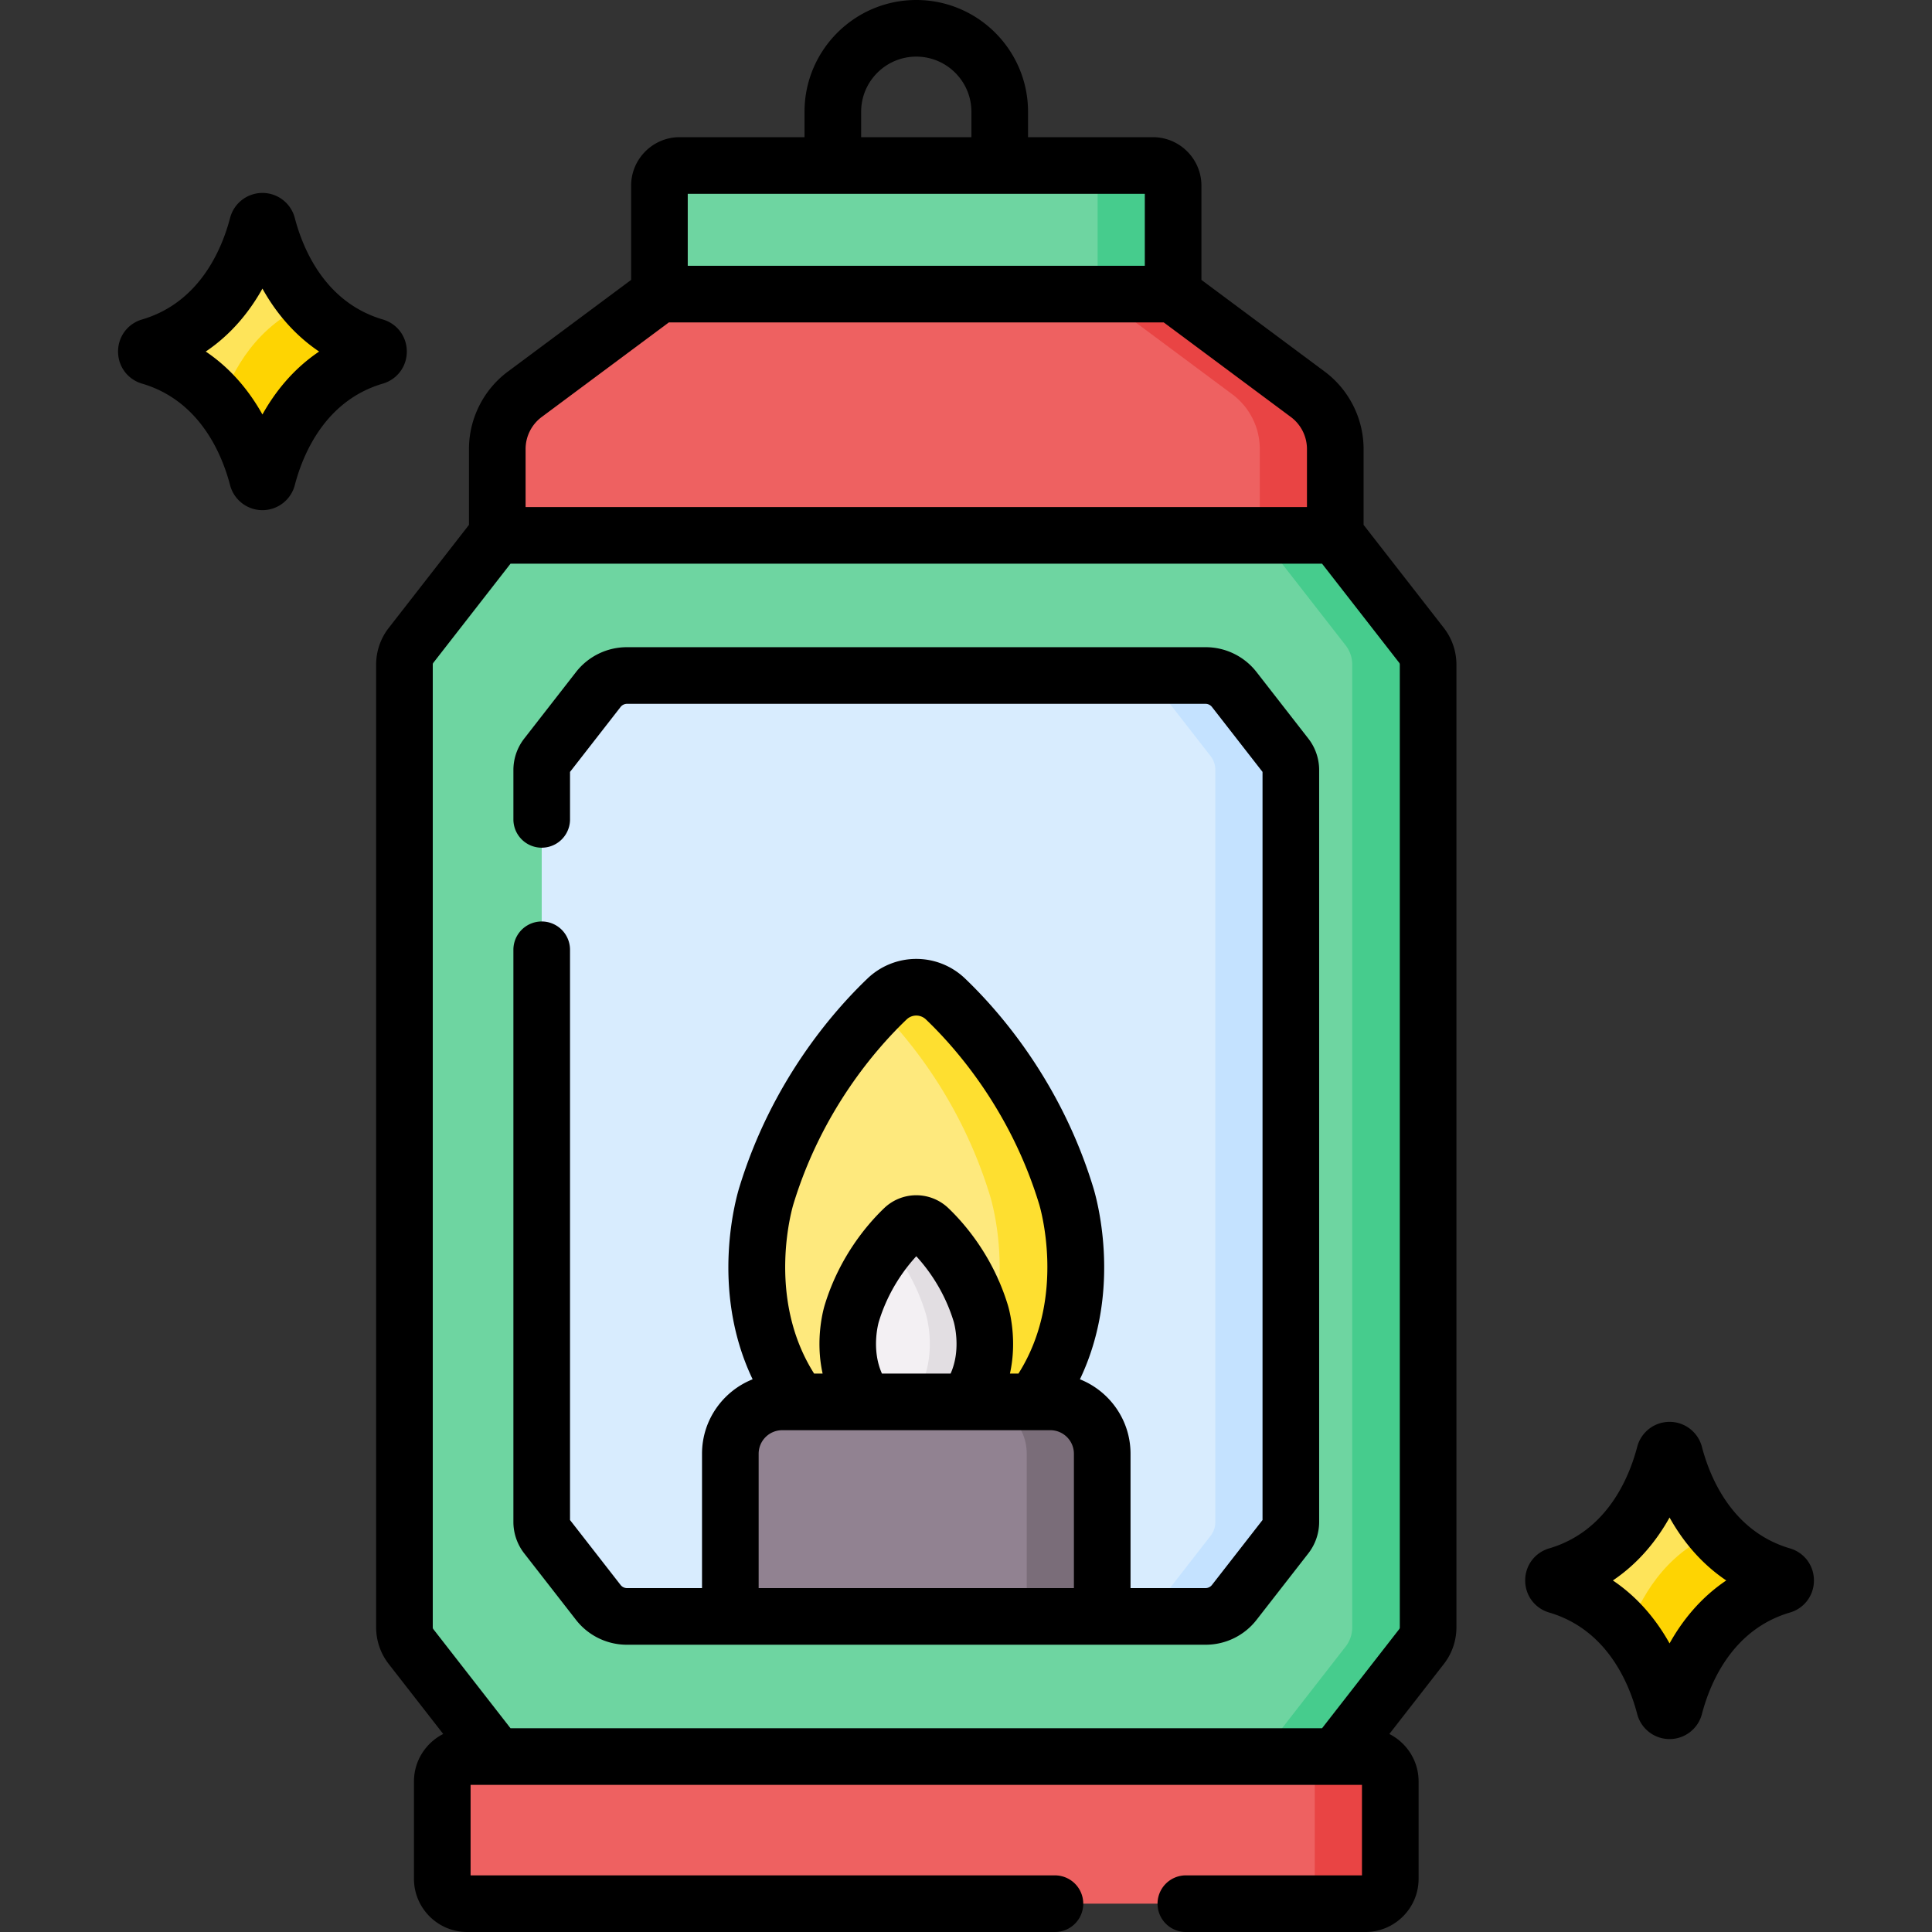 <?xml version="1.0" standalone="no"?><!DOCTYPE svg PUBLIC "-//W3C//DTD SVG 1.1//EN" "http://www.w3.org/Graphics/SVG/1.1/DTD/svg11.dtd"><svg t="1649679246994" class="icon" viewBox="0 0 1024 1024" version="1.1" xmlns="http://www.w3.org/2000/svg" p-id="9284" xmlns:xlink="http://www.w3.org/1999/xlink" width="200" height="200"><rect x="0" y="0" width="1024" height="1024" fill="#333333" stroke="none"/><defs><style type="text/css">@font-face { font-family: "feedback-iconfont"; src: url("//at.alicdn.com/t/font_1031158_u69w8yhxdu.woff2?t=1630033759944") format("woff2"), url("//at.alicdn.com/t/font_1031158_u69w8yhxdu.woff?t=1630033759944") format("woff"), url("//at.alicdn.com/t/font_1031158_u69w8yhxdu.ttf?t=1630033759944") format("truetype"); }
</style></defs><path d="M136.468 119.298c-5.026 19.236-19.112 53.31-56.954 64.432-2.58 0.758-2.58 4.442 0 5.2 37.842 11.122 51.928 45.196 56.954 64.432 0.708 2.706 4.55 2.706 5.256 0 5.026-19.236 19.112-53.31 56.954-64.432 2.58-0.758 2.58-4.442 0-5.2-37.842-11.122-51.928-45.196-56.954-64.432-0.706-2.706-4.548-2.706-5.256 0z" fill="#FEE45A" p-id="9285"></path><path d="M198.686 188.924c-37.856 11.124-51.942 45.198-56.964 64.426-0.7 2.722-4.542 2.722-5.262 0-2.802-10.704-8.404-26.03-19.368-39.416 6.122-17.748 19.088-41.476 46.058-52.802 8.544 9.644 20.048 18.048 35.534 22.59 2.584 0.762 2.584 4.442 0.002 5.202z" fill="#FED402" p-id="9286"></path><path d="M882.274 770.644c-5.026 19.236-19.112 53.31-56.954 64.432-2.58 0.758-2.58 4.442 0 5.2 37.842 11.122 51.928 45.196 56.954 64.432 0.708 2.706 4.55 2.706 5.256 0 5.026-19.236 19.112-53.31 56.954-64.432 2.58-0.758 2.58-4.442 0-5.2-37.842-11.122-51.928-45.196-56.954-64.432-0.706-2.706-4.548-2.706-5.256 0z" fill="#FEE45A" p-id="9287"></path><path d="M944.494 840.27c-37.856 11.124-51.942 45.198-56.964 64.426-0.7 2.722-4.542 2.722-5.262 0-2.802-10.704-8.404-26.03-19.368-39.416 6.122-17.748 19.088-41.476 46.058-52.802 8.544 9.644 20.048 18.048 35.534 22.59 2.582 0.76 2.582 4.442 0.002 5.202z" fill="#FED402" p-id="9288"></path><path d="M708.048 283.762H263.246l-45.41 58.316a16.432 16.432 0 0 0-3.468 10.098v510.418c0 3.658 1.22 7.212 3.468 10.098l45.41 58.316h444.802l45.41-58.316a16.432 16.432 0 0 0 3.468-10.098V352.176c0-3.658-1.22-7.212-3.468-10.098z" fill="#6ED5A1" p-id="9289"></path><path d="M756.918 352.178v510.41a16.46 16.46 0 0 1-3.462 10.104l-45.418 58.324h-40.216l45.418-58.324a16.476 16.476 0 0 0 3.462-10.104V352.178a16.46 16.46 0 0 0-3.462-10.104l-45.418-58.304h40.216l45.418 58.304a16.46 16.46 0 0 1 3.462 10.104z" fill="#46CC8D" p-id="9290"></path><path d="M638.94 358.036H332.352a19.36 19.36 0 0 0-15.276 7.466l-27.418 35.21a12.03 12.03 0 0 0-2.538 7.39v398.564c0 2.678 0.894 5.278 2.538 7.39l27.418 35.21a19.36 19.36 0 0 0 15.276 7.466H638.94a19.36 19.36 0 0 0 15.276-7.466l27.418-35.21a12.03 12.03 0 0 0 2.538-7.39V408.102a12.03 12.03 0 0 0-2.538-7.39l-27.418-35.21a19.356 19.356 0 0 0-15.276-7.466z" fill="#D8ECFE" p-id="9291"></path><path d="M684.168 408.1v398.564c0 2.68-0.88 5.282-2.542 7.382l-27.412 35.214a19.31 19.31 0 0 1-15.266 7.464h-40.016a19.31 19.31 0 0 0 15.266-7.464l27.412-35.214a11.884 11.884 0 0 0 2.542-7.382V408.1a11.88 11.88 0 0 0-2.542-7.384L614.2 365.502a19.37 19.37 0 0 0-15.266-7.464h40.016a19.364 19.364 0 0 1 15.266 7.464l27.412 35.214a11.892 11.892 0 0 1 2.54 7.384z" fill="#C4E2FF" p-id="9292"></path><path d="M621.776 155.892h-272.26l-71.384 53.102a36.12 36.12 0 0 0-14.564 28.984v45.784h444.156v-45.784c0-11.42-5.4-22.168-14.564-28.984z" fill="#EE6161" p-id="9293"></path><path d="M707.724 237.98v45.78h-40.016v-45.78a36.144 36.144 0 0 0-14.566-28.992l-71.39-53.102h40.016l71.39 53.102a36.144 36.144 0 0 1 14.566 28.992z" fill="#E94444" p-id="9294"></path><path d="M621.776 155.892h-272.26V98.428a10.716 10.716 0 0 1 10.716-10.716h250.83a10.716 10.716 0 0 1 10.716 10.716v57.464z" fill="#6ED5A1" p-id="9295"></path><path d="M621.776 98.424v57.464H581.76V98.424a10.708 10.708 0 0 0-10.724-10.704h40.036a10.69 10.69 0 0 1 10.704 10.704z" fill="#46CC8D" p-id="9296"></path><path d="M723.686 1008.994H247.608a13.192 13.192 0 0 1-13.192-13.192v-51.608a13.192 13.192 0 0 1 13.192-13.192h476.078a13.192 13.192 0 0 1 13.192 13.192v51.608a13.192 13.192 0 0 1-13.192 13.192z" fill="#EE6161" p-id="9297"></path><path d="M736.878 944.192v51.602a13.19 13.19 0 0 1-13.186 13.206h-40.016a13.188 13.188 0 0 0 13.186-13.206v-51.602a13.184 13.184 0 0 0-13.186-13.186h40.016a13.184 13.184 0 0 1 13.186 13.186z" fill="#E94444" p-id="9298"></path><path d="M565.036 633.574c-15.942-52.074-45.702-86.702-63.91-104.102a22.364 22.364 0 0 0-30.96 0c-18.208 17.398-47.968 52.028-63.91 104.102 0 0-19.55 60.324 17.378 109.45h124.02c36.932-49.126 17.382-109.45 17.382-109.45z" fill="#FEE97D" p-id="9299"></path><path d="M547.66 743.028h-40.356c36.916-49.12 17.368-109.446 17.368-109.446-14.646-47.8-40.896-80.914-59.204-99.46 1.64-1.66 3.202-3.222 4.702-4.642a22.342 22.342 0 0 1 30.952 0c18.208 17.388 47.98 52.022 63.906 104.102 0 0 19.568 60.326-17.368 109.446z" fill="#FEDF30" p-id="9300"></path><path d="M519.784 695.96c-6.854-22.392-19.652-37.282-27.482-44.764a9.616 9.616 0 0 0-13.312 0c-7.83 7.482-20.626 22.372-27.482 44.764 0 0-8.406 25.94 7.474 47.064h53.33c15.88-21.124 7.472-47.064 7.472-47.064z" fill="#F3F0F3" p-id="9301"></path><path d="M512.304 743.028h-29.172c15.866-21.128 7.464-47.06 7.464-47.06-4.822-15.806-12.626-27.872-19.528-36.236a94.996 94.996 0 0 1 7.924-8.544 9.62 9.62 0 0 1 13.306 0c7.844 7.484 20.628 22.37 27.492 44.778-0.002 0.002 8.4 25.934-7.486 47.062z" fill="#E2DEE2" p-id="9302"></path><path d="M584.2 856.732h-197.106V770.52c0-15.184 12.308-27.492 27.492-27.492h142.122c15.184 0 27.492 12.308 27.492 27.492z" fill="#918291" p-id="9303"></path><path d="M584.208 770.528v86.196h-40.016v-86.196c0-15.186-12.326-27.492-27.492-27.492h40.016c15.166 0.002 27.492 12.306 27.492 27.492z" fill="#7A6D79" p-id="9304"></path><path d="M666.056 356.28a34.15 34.15 0 0 0-27.114-13.252H332.352a34.15 34.15 0 0 0-27.116 13.254l-27.416 35.21a27.15 27.15 0 0 0-5.706 16.61v26.19a15.006 15.006 0 1 0 30.012 0v-25.166l26.788-34.404a4.334 4.334 0 0 1 3.438-1.68H638.94c1.352 0 2.604 0.614 3.436 1.678l26.79 34.406v396.516l-26.788 34.402a4.334 4.334 0 0 1-3.438 1.68h-39.736V770.52c0-17.894-11.132-33.21-26.822-39.466 23.178-48.474 8.188-98.146 6.974-101.962-17.21-56.138-49.904-93.308-67.866-110.468a37.362 37.362 0 0 0-51.694 0c-17.962 17.166-50.656 54.336-67.862 110.468-1.21 3.81-16.206 53.484 6.974 101.962-15.69 6.256-26.824 21.57-26.824 39.466v71.208h-39.736a4.338 4.338 0 0 1-3.436-1.678l-26.79-34.404v-302.24a15.006 15.006 0 1 0-30.012 0v303.262c0 5.988 2.026 11.888 5.704 16.608l27.42 35.212a34.15 34.15 0 0 0 27.114 13.252H638.94a34.15 34.15 0 0 0 27.116-13.254l27.416-35.208a27.15 27.15 0 0 0 5.706-16.61V408.104c0-5.988-2.026-11.888-5.704-16.608zM420.532 638.202l0.074-0.234c15.204-49.662 44.07-82.494 59.926-97.644a7.388 7.388 0 0 1 10.226 0c15.854 15.146 44.722 47.976 59.928 97.644l0.06 0.188c0.16 0.508 15.03 48.914-10.944 89.864h-4.516c4.068-18.3-0.458-34.194-1.154-36.454-7.964-26.014-23.13-43.256-31.46-51.214a24.596 24.596 0 0 0-34.05-0.002c-8.332 7.96-23.5 25.204-31.464 51.22-0.7 2.272-5.218 18.158-1.152 36.45h-4.516c-25.972-40.952-11.104-89.356-10.958-89.818z m83.31 89.818h-36.392c-5.902-13.166-1.686-27.364-1.666-27.432l0.074-0.234c4.912-16.052 13.454-27.614 19.79-34.516 6.332 6.9 14.874 18.462 19.788 34.516l0.04 0.124c0.048 0.162 4.27 14.374-1.634 27.542z m65.352 113.706H402.1V770.52a12.5 12.5 0 0 1 12.486-12.486h142.122a12.5 12.5 0 0 1 12.486 12.486zM215.62 186.33c0-7.932-5.108-14.764-12.71-16.998-30.728-9.032-42.428-37.602-46.668-53.83a17.728 17.728 0 0 0-17.148-13.242 17.728 17.728 0 0 0-17.146 13.242l-0.002 0.002c-4.238 16.228-15.938 44.798-46.666 53.828-7.6 2.234-12.708 9.064-12.708 16.998 0 7.93 5.108 14.762 12.708 16.996 30.728 9.03 42.428 37.602 46.668 53.832a17.73 17.73 0 0 0 17.146 13.238 17.734 17.734 0 0 0 17.15-13.242c4.238-16.228 15.938-44.798 46.668-53.828 7.602-2.234 12.708-9.064 12.708-16.996z m-76.524 33.354c-6.682-11.964-16.286-24.09-30.046-33.356 13.762-9.266 23.364-21.388 30.048-33.354 6.682 11.966 16.286 24.088 30.046 33.356-13.762 9.266-23.364 21.388-30.048 33.354zM948.716 820.678c-30.724-9.032-42.426-37.604-46.668-53.832-2.038-7.794-9.09-13.238-17.146-13.238s-15.108 5.444-17.146 13.238v0.002c-4.242 16.228-15.944 44.8-46.67 53.83-7.6 2.234-12.708 9.064-12.708 16.996s5.108 14.764 12.708 16.998c30.726 9.03 42.428 37.604 46.67 53.83 2.036 7.796 9.088 13.242 17.146 13.242s15.11-5.446 17.146-13.242c4.242-16.228 15.944-44.8 46.67-53.83 7.6-2.234 12.708-9.064 12.708-16.998 0-7.932-5.108-14.762-12.71-16.996z m-63.814 50.354c-6.684-11.966-16.288-24.09-30.048-33.358 13.76-9.266 23.364-21.39 30.048-33.356 6.684 11.966 16.288 24.092 30.048 33.358-13.76 9.264-23.362 21.39-30.048 33.356z" p-id="9305"></path><path d="M722.73 278.192V237.98c0-16.088-7.706-31.426-20.614-41.024l-65.334-48.602V98.428c0-14.184-11.538-25.722-25.722-25.722h-66.18v-13.47C544.88 26.574 518.31 0 485.648 0s-59.236 26.574-59.236 59.236v13.47h-66.18c-14.184 0-25.724 11.538-25.724 25.722v49.926l-65.332 48.6c-12.91 9.602-20.616 24.938-20.616 41.026v40.214L206 332.854a31.568 31.568 0 0 0-6.638 19.322v510.418c0 6.968 2.356 13.83 6.634 19.318l28.918 37.138c-9.182 4.654-15.504 14.166-15.504 25.144v51.608c0 15.548 12.65 28.198 28.2 28.198H559.14a15.006 15.006 0 1 0 0-30.012H249.422v-47.978h472.45v47.978h-93.344a15.006 15.006 0 1 0 0 30.012h95.16c15.548 0 28.198-12.65 28.198-28.198v-51.608c0-10.98-6.322-20.49-15.506-25.144l28.922-37.138a31.602 31.602 0 0 0 6.634-19.316v-510.42a31.6 31.6 0 0 0-6.634-19.318zM456.424 59.236c0-16.114 13.108-29.224 29.224-29.224 16.112 0 29.22 13.108 29.22 29.224v13.47h-58.444z m-91.902 43.482h242.25v38.168H364.522z m-85.948 135.26c0-6.646 3.184-12.978 8.516-16.944l67.396-50.136h262.324l67.396 50.138a21.206 21.206 0 0 1 8.514 16.942v30.776H278.574zM741.92 862.594a1.448 1.448 0 0 1-0.3 0.878l-40.902 52.526H270.576l-40.902-52.53a1.412 1.412 0 0 1-0.298-0.874V352.176a1.44 1.44 0 0 1 0.302-0.88l40.902-52.528h430.136l40.902 52.528a1.43 1.43 0 0 1 0.302 0.88z" p-id="9306"></path></svg>
